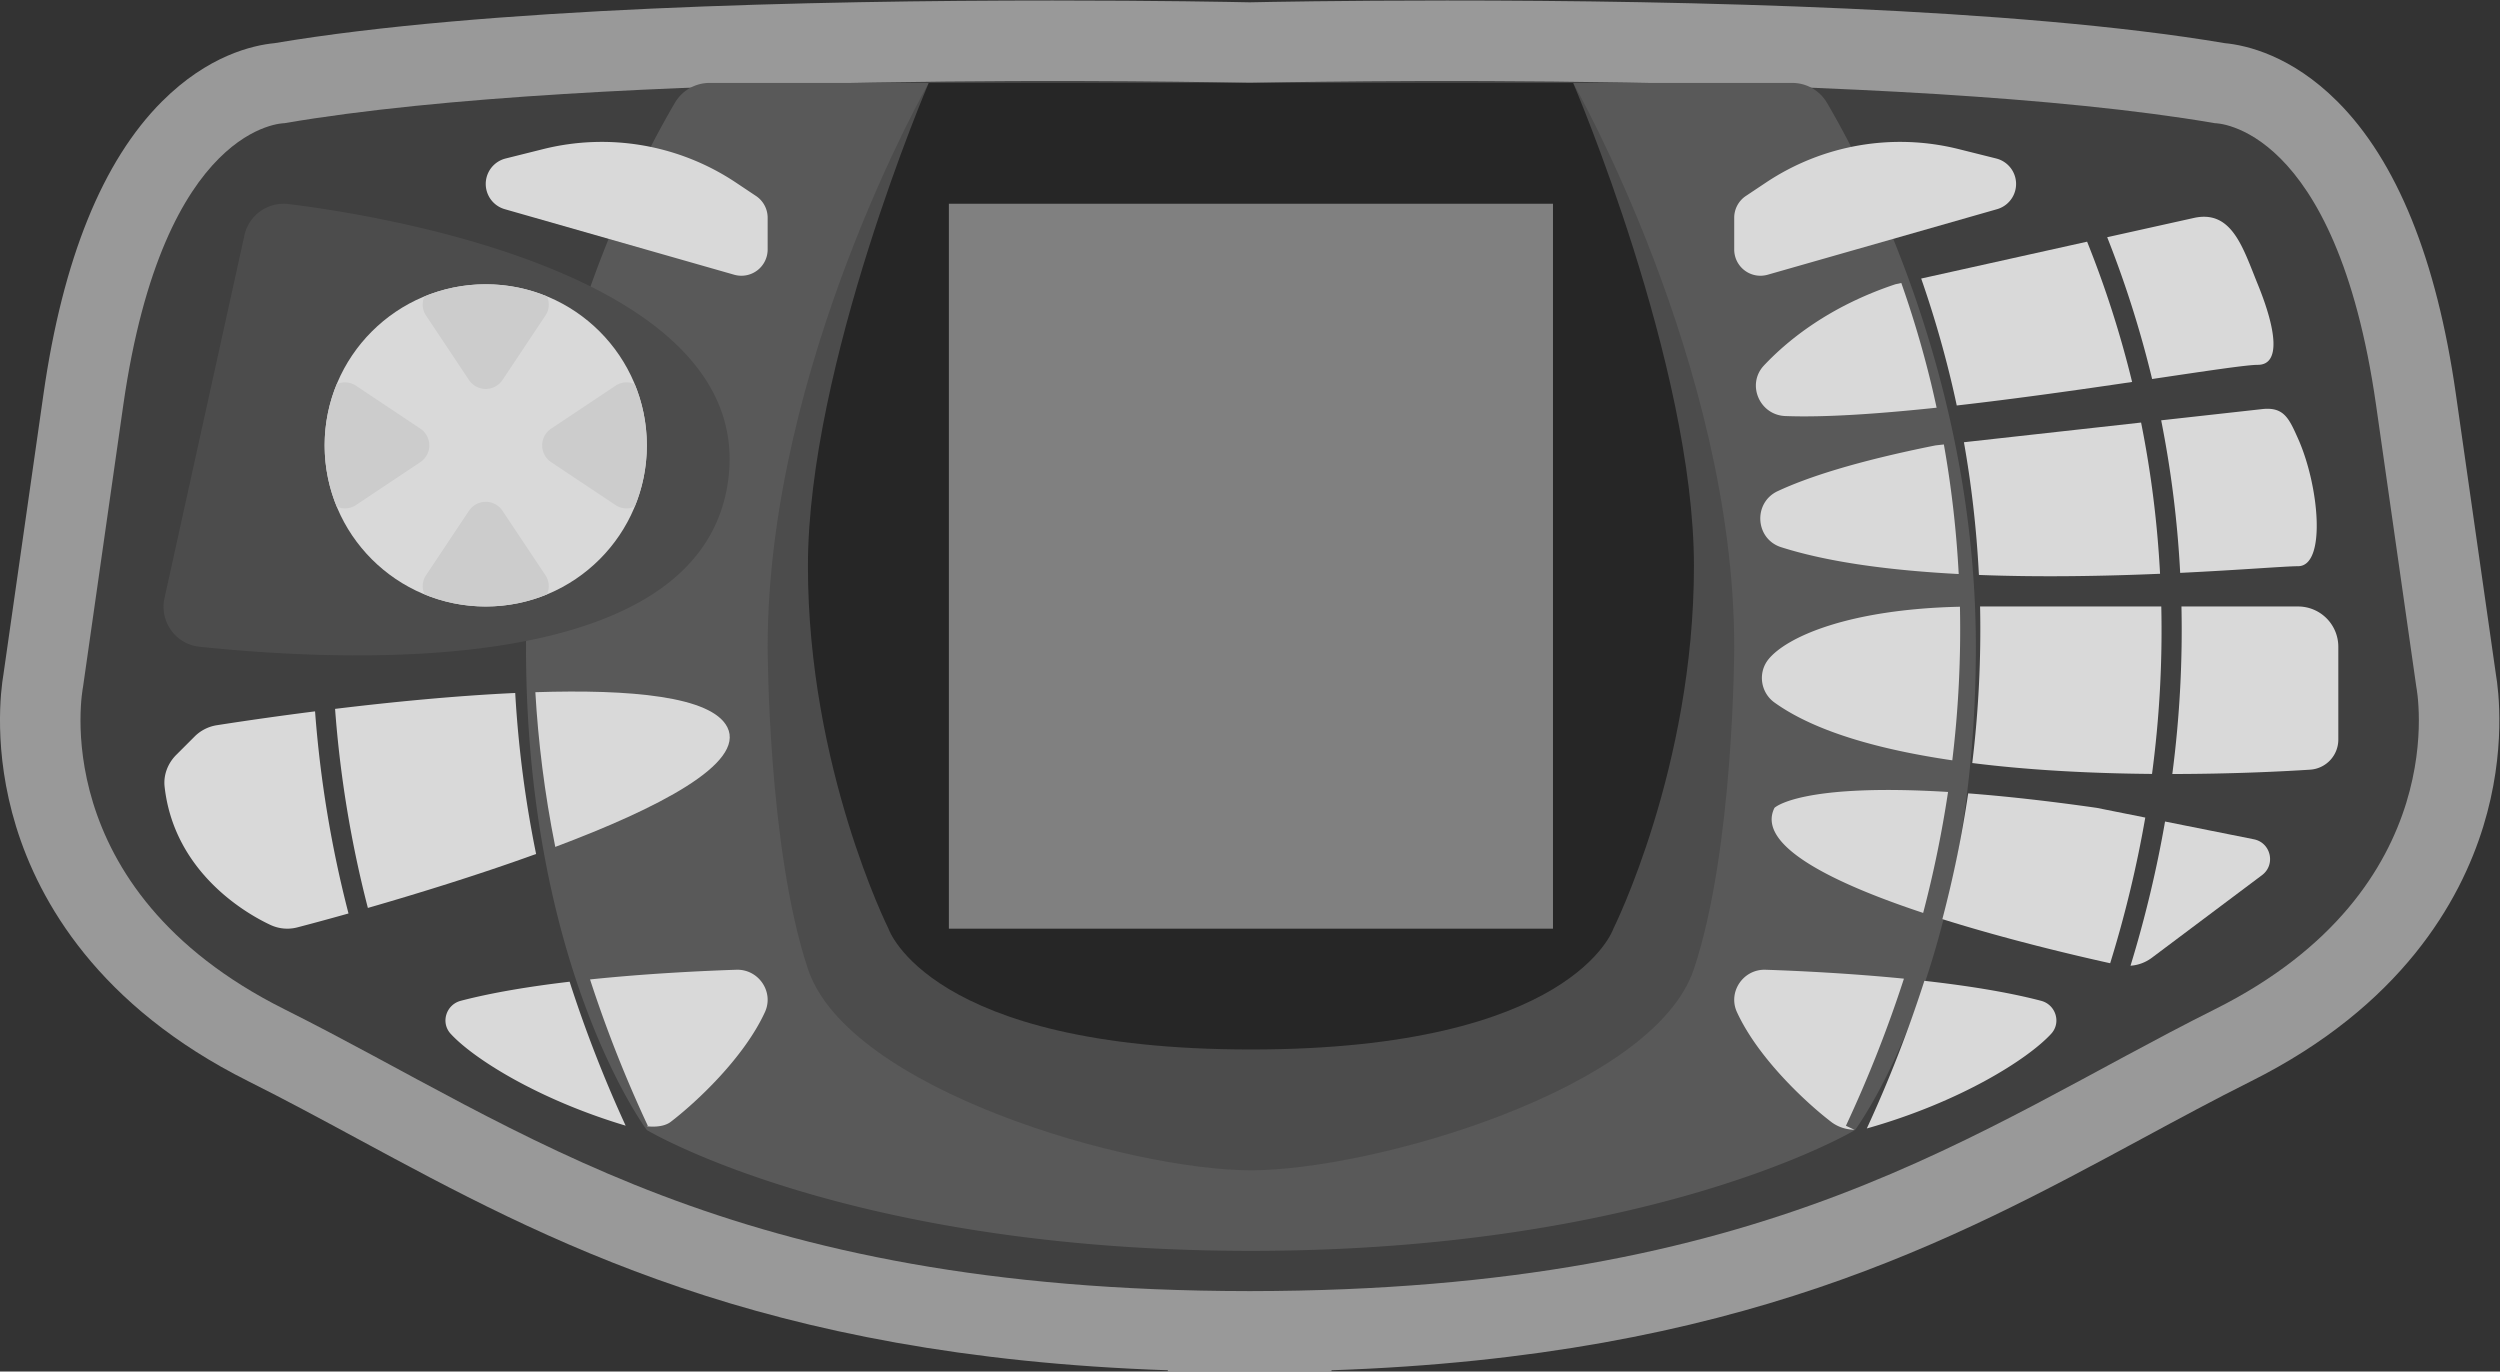 <svg xmlns="http://www.w3.org/2000/svg" xml:space="preserve" width="330.987" height="181.583" viewBox="0 0 330.987 181.583"><rect x="0" y="0" width="330.987" height="181.583" fill="#333333" stroke="none"/><defs><clipPath id="a" clipPathUnits="userSpaceOnUse"><path d="M0 256h256V0H0Z"/></clipPath><clipPath id="b" clipPathUnits="userSpaceOnUse"><path d="M3.755 196.187h248.24V60H3.755Z"/></clipPath></defs><g clip-path="url(#a)" transform="matrix(1.333 0 0 -1.333 -5.007 261.583)"><g clip-path="url(#b)" style="opacity:.5"><path d="M0 0c-10.504 0-18.113-.151-19.576-.182-1.462.031-9.07.182-19.576.182-23.854 0-56.551-.737-77.264-4.236-2.173-.207-6.623-1.225-11.192-5.794-5.896-5.896-9.854-15.662-11.763-29.026l-3.981-27.867c-.261-1.529-1.054-7.615 1.254-15.117 2.285-7.422 8.141-17.838 23.069-25.302 3.634-1.818 7.144-3.713 10.861-5.72 18.826-10.167 40.016-21.609 80.467-22.985v-.138l8-.002.126.001.124-.001h8v.14c40.45 1.376 61.64 12.818 80.467 22.985 3.716 2.007 7.227 3.902 10.861 5.72 14.928 7.464 20.784 17.88 23.068 25.302 2.308 7.502 1.516 13.588 1.254 15.117l-3.98 27.867c-1.909 13.364-5.867 23.13-11.763 29.026-4.569 4.569-9.019 5.587-11.192 5.794C56.551-.737 23.854 0 0 0" style="fill:#fff;fill-opacity:1;fill-rule:nonzero;stroke:none" transform="translate(147.451 196.187)"/></g><path d="m0 0-4 28c-4 28-16 28-16 28-31.216 5.365-92.871 4.069-95.875 4.003-3.004.066-64.659 1.362-95.875-4.003 0 0-12 0-16-28l-4-28s-4-20 20-32c23.961-11.98 43.939-27.945 95.75-27.998V-60l.125.001.125-.001v.002C-63.939-59.945-43.961-43.98-20-32 4-20 0 0 0 0" style="fill:#404040;fill-opacity:1;fill-rule:nonzero;stroke:none" transform="translate(243.75 128)"/><path d="M0 0a4 4 0 0 1-3.454 1.983h-107.529a3.99 3.99 0 0 1-3.443-1.964 93 93 0 0 1-3.235-6.036c-4.735-9.618-11.558-27.103-11.558-48 0-32 12-48 12-48s20-12 60-12 60 12 60 12 12 16 12 48C14.781-27.43 3.736-6.365 0 0" style="fill:#595959;fill-opacity:1;fill-rule:nonzero;stroke:none" transform="translate(185.219 186.017)"/><path d="m0 0 7.935 36.021a3.996 3.996 0 0 0 4.426 3.255c11.873-1.466 46.913-7.929 43.574-27.969-3.298-19.786-39.912-17.3-52.425-16C1.196-4.453-.416-2.289 0 0" style="fill:#4c4c4c;fill-opacity:1;fill-rule:nonzero;stroke:none" transform="translate(20.065 136.693)"/><path d="M0 0c0-8.836-7.164-16-16-16S-32-8.836-32 0s7.164 16 16 16S0 8.836 0 0" style="fill:#d9d9d9;fill-opacity:1;fill-rule:nonzero;stroke:none" transform="translate(68 152)"/><path d="m0 0-32 .003L-64 0s-16-28-16-56c0 0 0-20 4-32s32-20 44-20 40 8 44 20 4 32 4 32C16-28 0 0 0 0" style="fill:#4c4c4c;fill-opacity:1;fill-rule:nonzero;stroke:none" transform="translate(160 188)"/><path d="m0 0-31.875.003h-.25L-64 0s-12-28-12-48 8-36 8-36 4-12 36-12S4-84 4-84s8 16 8 36S0 0 0 0" style="fill:#262626;fill-opacity:1;fill-rule:nonzero;stroke:none" transform="translate(160 188)"/><path d="M158 104H98v72h60z" style="fill:gray;fill-opacity:1;fill-rule:nonzero;stroke:none"/><path d="m0 0-22.789 6.511a2.606 2.606 0 0 0 .084 5.033l3.727.932A24 24 0 0 0 .156 9.162l2.006-1.338a2.6 2.6 0 0 0 1.16-2.168V2.505A2.606 2.606 0 0 0 0 0" style="fill:#d9d9d9;fill-opacity:1;fill-rule:nonzero;stroke:none" transform="translate(76.678 168.95)"/><path d="m0 0 22.789 6.511a2.607 2.607 0 0 1-.084 5.033l-3.726.932A24 24 0 0 1-.155 9.162l-2.006-1.338a2.6 2.6 0 0 1-1.16-2.168V2.505A2.605 2.605 0 0 1 0 0" style="fill:#d9d9d9;fill-opacity:1;fill-rule:nonzero;stroke:none" transform="translate(179.321 168.95)"/><path d="m0 0 6.395 4.263a2 2 0 0 1 0 3.328L0 11.854a1.96 1.96 0 0 1-1.905.156 15.9 15.9 0 0 1-1.204-6.083c0-2.154.432-4.206 1.204-6.082A1.96 1.96 0 0 1 0 0" style="fill:#ccc;fill-opacity:1;fill-rule:nonzero;stroke:none" transform="translate(39.11 146.073)"/><path d="m0 0 4.263-6.395a2 2 0 0 1 3.328 0L11.854 0c.41.614.414 1.319.156 1.905a15.9 15.9 0 0 1-6.083 1.204c-2.154 0-4.206-.432-6.082-1.204A1.96 1.96 0 0 1 0 0" style="fill:#ccc;fill-opacity:1;fill-rule:nonzero;stroke:none" transform="translate(46.073 164.89)"/><path d="m0 0-6.395-4.263a2 2 0 0 1 0-3.328L0-11.854a1.96 1.96 0 0 1 1.905-.156 15.9 15.9 0 0 1 1.204 6.083c0 2.154-.432 4.206-1.204 6.082A1.96 1.96 0 0 1 0 0" style="fill:#ccc;fill-opacity:1;fill-rule:nonzero;stroke:none" transform="translate(64.89 157.927)"/><path d="m0 0-4.263 6.395a2 2 0 0 1-3.328 0L-11.854 0a1.96 1.96 0 0 1-.156-1.905 15.9 15.9 0 0 1 6.083-1.204c2.154 0 4.206.432 6.082 1.204A1.96 1.96 0 0 1 0 0" style="fill:#ccc;fill-opacity:1;fill-rule:nonzero;stroke:none" transform="translate(57.927 139.11)"/><path d="M0 0c4.075-2.925 10.546-4.697 17.66-5.74a108 108 0 0 1 .759 15.255C7.354 9.271 1.228 6.52-.583 4.312-1.672 2.985-1.395 1.001 0 0" style="fill:#d9d9d9;fill-opacity:1;fill-rule:nonzero;stroke:none" transform="translate(180 126.46)"/><path d="M0 0c4.842-1.546 11.129-2.326 17.641-2.667a105 105 0 0 1-1.474 12.869l-.823-.092C7.342 8.51 2.541 6.91-.338 5.565-2.797 4.418-2.584.825 0 0" style="fill:#d9d9d9;fill-opacity:1;fill-rule:nonzero;stroke:none" transform="translate(180.656 141.89)"/><path d="M0 0a114 114 0 0 1 2.472 12.014c-14.745.902-17.238-1.577-17.238-1.577C-16.644 6.682-8.824 2.928 0 0" style="fill:#d9d9d9;fill-opacity:1;fill-rule:nonzero;stroke:none" transform="translate(194.766 105.564)"/><path d="M0 0c-4.979.711-9.187 1.166-12.76 1.438a116 116 0 0 0-2.567-12.49c6.45-2.027 13.097-3.593 16.668-4.382A116 116 0 0 1 4.827-.966z" style="fill:#d9d9d9;fill-opacity:1;fill-rule:nonzero;stroke:none" transform="translate(212 116)"/><path d="m0 0-10.037-1.115a106 106 0 0 0 1.888-15.152c6.005.29 10.486.662 11.706.662 2.826 0 2.1 7.986 0 12.674C2.667-.944 2.164.24 0 0" style="fill:#d9d9d9;fill-opacity:1;fill-rule:nonzero;stroke:none" transform="translate(228.443 155.605)"/><path d="M0 0c5.951-.752 12.228-1.034 17.853-1.082a108 108 0 0 1 .921 16.631H.776A110 110 0 0 0 0 0" style="fill:#d9d9d9;fill-opacity:1;fill-rule:nonzero;stroke:none" transform="translate(199.644 120.451)"/><path d="M0 0c.71-4.012 1.247-8.422 1.488-13.181 6.261-.242 12.612-.112 17.991.116a104 104 0 0 1-1.884 15.02z" style="fill:#d9d9d9;fill-opacity:1;fill-rule:nonzero;stroke:none" transform="translate(198.816 152.313)"/><path d="M0 0a127 127 0 0 1 5.763 14.612c-5.468.541-10.664.782-13.746.885-2.207.074-3.762-2.201-2.84-4.208 2.094-4.562 6.852-8.981 9.356-10.9C-.791-.128.023-.378.854-.398z" style="fill:#d9d9d9;fill-opacity:1;fill-rule:nonzero;stroke:none" transform="translate(187.094 84.423)"/><path d="m0 0-8.822 1.765c-.8-4.607-1.92-9.388-3.43-14.323a4 4 0 0 1 2.089.769L.809-3.561C2.191-2.523 1.695-.339 0 0" style="fill:#d9d9d9;fill-opacity:1;fill-rule:nonzero;stroke:none" transform="translate(227.613 112.877)"/><path d="m0 0-16.478-3.662a106 106 0 0 0 2.901-9.835c.218-.895.428-1.824.631-2.773 5.983.679 12.19 1.565 17.416 2.336A102 102 0 0 1 0 0" style="fill:#d9d9d9;fill-opacity:1;fill-rule:nonzero;stroke:none" transform="translate(211.049 172.233)"/><path d="M0 0c-3.389.889-7.504 1.524-11.594 1.984a129 129 0 0 0-5.718-14.664l.005.001c9.273 2.618 16.002 6.888 18.309 9.403C2.021-2.166 1.457-.383 0 0" style="fill:#d9d9d9;fill-opacity:1;fill-rule:nonzero;stroke:none" transform="translate(206.48 96.836)"/><path d="M0 0h-11.58c.112-5.187-.14-10.753-.908-16.639 5.863.005 10.837.246 13.69.431A2.993 2.993 0 0 1 4-13.215V-4a4 4 0 0 1-4 4" style="fill:#d9d9d9;fill-opacity:1;fill-rule:nonzero;stroke:none" transform="translate(232 136)"/><path d="M0 0c3.93-.153 9.309.224 15.029.83-.179.829-.363 1.643-.553 2.43a103 103 0 0 1-2.955 9.958l-.595-.132C4.474 10.935.334 7.628-2.114 5.03-3.876 3.16-2.567.1 0 0" style="fill:#d9d9d9;fill-opacity:1;fill-rule:nonzero;stroke:none" transform="translate(181.074 154.914)"/><path d="m0 0 .033-.144c5.368.798 9.392 1.408 10.495 1.408 2.308 0 1.84 3.493 0 8-1.469 3.599-2.554 7.432-6.349 6.589l-8.607-1.913A105 105 0 0 0 0 0" style="fill:#d9d9d9;fill-opacity:1;fill-rule:nonzero;stroke:none" transform="translate(217.472 158.736)"/><path d="M0 0a112 112 0 0 0-2.074 15.99c-6.068-.28-12.48-.923-17.892-1.579A112 112 0 0 1-16.708-5.36C-11.984-3.999-5.855-2.12 0 0" style="fill:#d9d9d9;fill-opacity:1;fill-rule:nonzero;stroke:none" transform="translate(57.002 111.419)"/><path d="M0 0c.28-4.865.903-9.999 1.978-15.366 10.154 3.813 18.895 8.277 17.094 11.879C17.524-.393 9.39.304 0 0" style="fill:#d9d9d9;fill-opacity:1;fill-rule:nonzero;stroke:none" transform="translate(56.928 127.487)"/><path d="M0 0a352 352 0 0 1-9.759-1.377A4 4 0 0 1-11.964-2.5l-1.822-1.821c-.833-.833-1.288-1.995-1.157-3.165.913-8.178 7.589-12.362 10.521-13.73a3.94 3.94 0 0 1 2.673-.237c1.111.289 2.877.762 5.071 1.379A114 114 0 0 0 0 0" style="fill:#d9d9d9;fill-opacity:1;fill-rule:nonzero;stroke:none" transform="translate(35.048 125.584)"/><path d="M0 0c-3.229-.108-8.778-.363-14.53-.962a127 127 0 0 1 5.738-14.535l-.098-.046s1.505-.229 2.373.435c2.504 1.919 7.263 6.337 9.357 10.9C3.761-2.201 2.207.074 0 0" style="fill:#d9d9d9;fill-opacity:1;fill-rule:nonzero;stroke:none" transform="translate(76.89 99.92)"/><path d="M0 0c-3.829-.451-7.64-1.064-10.813-1.896-1.457-.383-2.02-2.166-1.001-3.277 2.228-2.429 8.591-6.492 17.379-9.126A129 129 0 0 0 0 0" style="fill:#d9d9d9;fill-opacity:1;fill-rule:nonzero;stroke:none" transform="translate(60.332 98.732)"/></g></svg>
